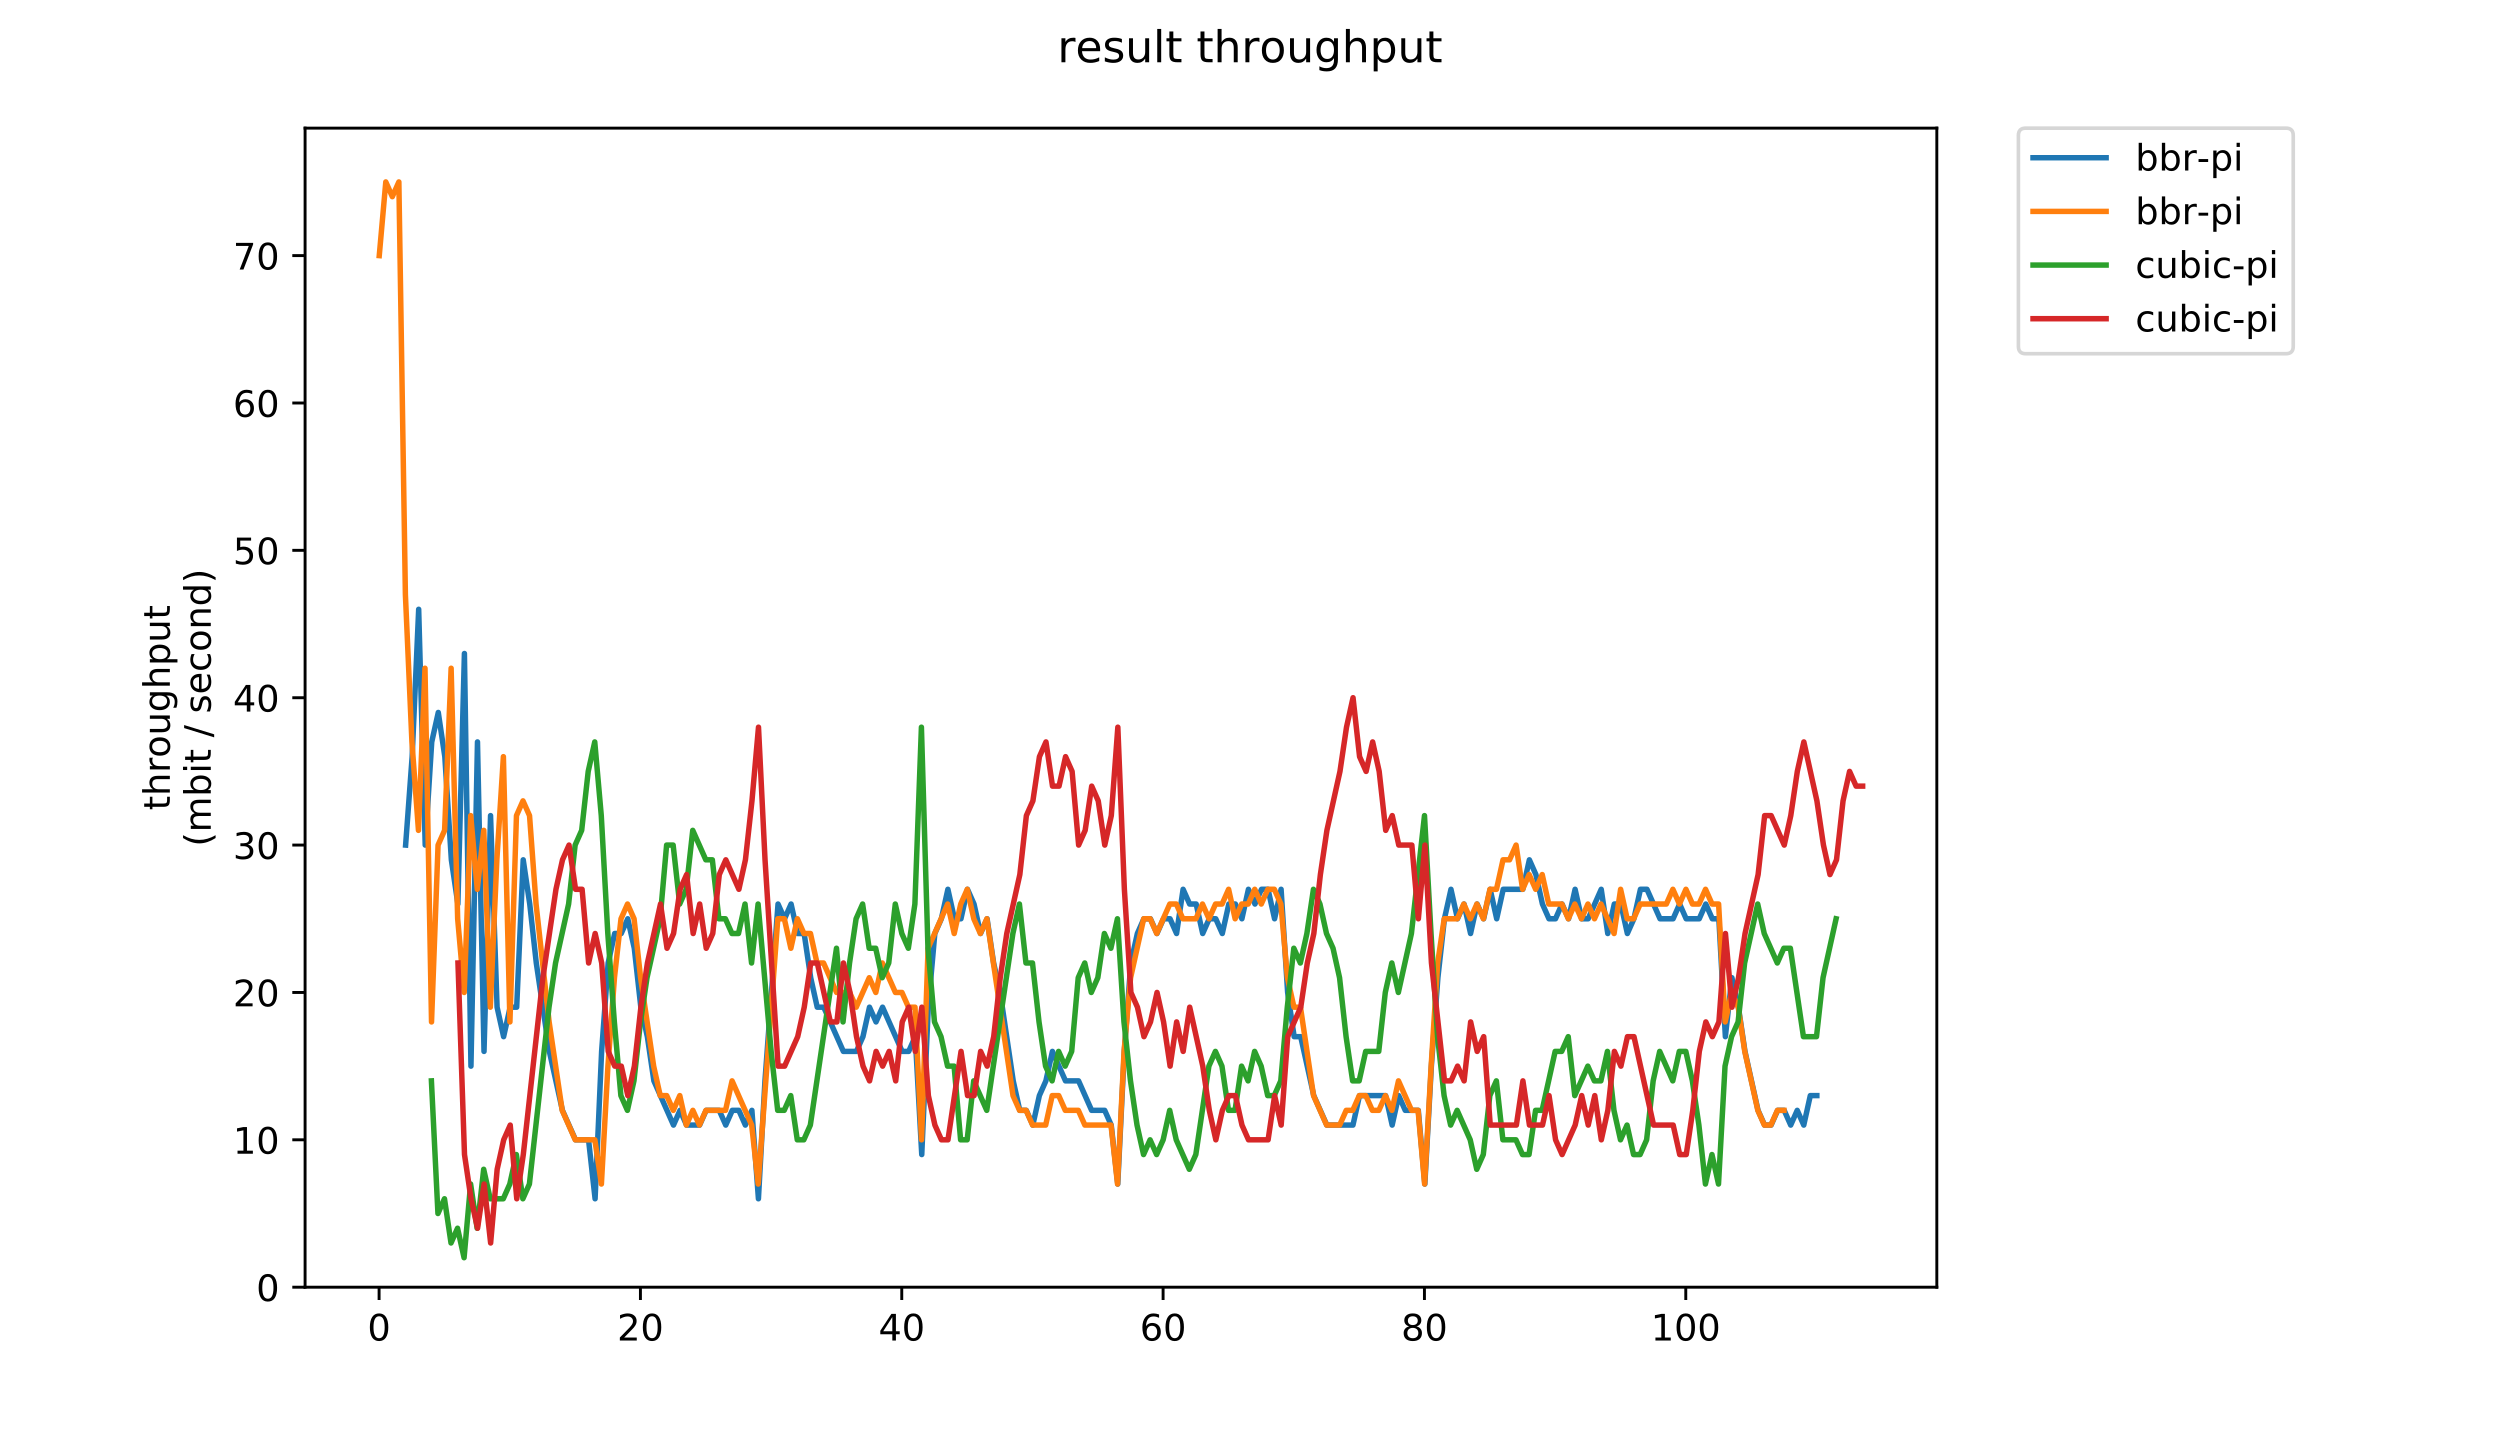 <?xml version="1.0" encoding="utf-8" standalone="no"?>
<!DOCTYPE svg PUBLIC "-//W3C//DTD SVG 1.1//EN"
  "http://www.w3.org/Graphics/SVG/1.1/DTD/svg11.dtd">
<!-- Created with matplotlib (https://matplotlib.org/) -->
<svg height="396pt" version="1.1" viewBox="0 0 684 396" width="684pt" xmlns="http://www.w3.org/2000/svg" xmlns:xlink="http://www.w3.org/1999/xlink">
 <defs>
  <style type="text/css">
*{stroke-linecap:butt;stroke-linejoin:round;}
  </style>
 </defs>
 <g id="figure_1">
  <g id="patch_1">
   <path d="M 0 396 
L 684 396 
L 684 0 
L 0 0 
z
" style="fill:#ffffff;"/>
  </g>
  <g id="axes_1">
   <g id="patch_2">
    <path d="M 83.472 352.174 
L 529.913 352.174 
L 529.913 35.062 
L 83.472 35.062 
z
" style="fill:#ffffff;"/>
   </g>
   <g id="matplotlib.axis_1">
    <g id="xtick_1">
     <g id="line2d_1">
      <defs>
       <path d="M 0 0 
L 0 3.5 
" id="ma59d4a6c15" style="stroke:#000000;stroke-width:0.8;"/>
      </defs>
      <g>
       <use style="stroke:#000000;stroke-width:0.8;" x="103.719" xlink:href="#ma59d4a6c15" y="352.174"/>
      </g>
     </g>
     <g id="text_1">
      <!-- 0 -->
      <defs>
       <path d="M 31.781 66.406 
Q 24.172 66.406 20.328 58.906 
Q 16.5 51.422 16.5 36.375 
Q 16.5 21.391 20.328 13.891 
Q 24.172 6.391 31.781 6.391 
Q 39.453 6.391 43.281 13.891 
Q 47.125 21.391 47.125 36.375 
Q 47.125 51.422 43.281 58.906 
Q 39.453 66.406 31.781 66.406 
z
M 31.781 74.219 
Q 44.047 74.219 50.516 64.516 
Q 56.984 54.828 56.984 36.375 
Q 56.984 17.969 50.516 8.266 
Q 44.047 -1.422 31.781 -1.422 
Q 19.531 -1.422 13.062 8.266 
Q 6.594 17.969 6.594 36.375 
Q 6.594 54.828 13.062 64.516 
Q 19.531 74.219 31.781 74.219 
z
" id="DejaVuSans-48"/>
      </defs>
      <g transform="translate(100.537 366.773)scale(0.1 -0.1)">
       <use xlink:href="#DejaVuSans-48"/>
      </g>
     </g>
    </g>
    <g id="xtick_2">
     <g id="line2d_2">
      <g>
       <use style="stroke:#000000;stroke-width:0.8;" x="175.22" xlink:href="#ma59d4a6c15" y="352.174"/>
      </g>
     </g>
     <g id="text_2">
      <!-- 20 -->
      <defs>
       <path d="M 19.188 8.297 
L 53.609 8.297 
L 53.609 0 
L 7.328 0 
L 7.328 8.297 
Q 12.938 14.109 22.625 23.891 
Q 32.328 33.688 34.812 36.531 
Q 39.547 41.844 41.422 45.531 
Q 43.312 49.219 43.312 52.781 
Q 43.312 58.594 39.234 62.25 
Q 35.156 65.922 28.609 65.922 
Q 23.969 65.922 18.812 64.312 
Q 13.672 62.703 7.812 59.422 
L 7.812 69.391 
Q 13.766 71.781 18.938 73 
Q 24.125 74.219 28.422 74.219 
Q 39.75 74.219 46.484 68.547 
Q 53.219 62.891 53.219 53.422 
Q 53.219 48.922 51.531 44.891 
Q 49.859 40.875 45.406 35.406 
Q 44.188 33.984 37.641 27.219 
Q 31.109 20.453 19.188 8.297 
z
" id="DejaVuSans-50"/>
      </defs>
      <g transform="translate(168.858 366.773)scale(0.1 -0.1)">
       <use xlink:href="#DejaVuSans-50"/>
       <use x="63.623" xlink:href="#DejaVuSans-48"/>
      </g>
     </g>
    </g>
    <g id="xtick_3">
     <g id="line2d_3">
      <g>
       <use style="stroke:#000000;stroke-width:0.8;" x="246.722" xlink:href="#ma59d4a6c15" y="352.174"/>
      </g>
     </g>
     <g id="text_3">
      <!-- 40 -->
      <defs>
       <path d="M 37.797 64.312 
L 12.891 25.391 
L 37.797 25.391 
z
M 35.203 72.906 
L 47.609 72.906 
L 47.609 25.391 
L 58.016 25.391 
L 58.016 17.188 
L 47.609 17.188 
L 47.609 0 
L 37.797 0 
L 37.797 17.188 
L 4.891 17.188 
L 4.891 26.703 
z
" id="DejaVuSans-52"/>
      </defs>
      <g transform="translate(240.36 366.773)scale(0.1 -0.1)">
       <use xlink:href="#DejaVuSans-52"/>
       <use x="63.623" xlink:href="#DejaVuSans-48"/>
      </g>
     </g>
    </g>
    <g id="xtick_4">
     <g id="line2d_4">
      <g>
       <use style="stroke:#000000;stroke-width:0.8;" x="318.224" xlink:href="#ma59d4a6c15" y="352.174"/>
      </g>
     </g>
     <g id="text_4">
      <!-- 60 -->
      <defs>
       <path d="M 33.016 40.375 
Q 26.375 40.375 22.484 35.828 
Q 18.609 31.297 18.609 23.391 
Q 18.609 15.531 22.484 10.953 
Q 26.375 6.391 33.016 6.391 
Q 39.656 6.391 43.531 10.953 
Q 47.406 15.531 47.406 23.391 
Q 47.406 31.297 43.531 35.828 
Q 39.656 40.375 33.016 40.375 
z
M 52.594 71.297 
L 52.594 62.312 
Q 48.875 64.062 45.094 64.984 
Q 41.312 65.922 37.594 65.922 
Q 27.828 65.922 22.672 59.328 
Q 17.531 52.734 16.797 39.406 
Q 19.672 43.656 24.016 45.922 
Q 28.375 48.188 33.594 48.188 
Q 44.578 48.188 50.953 41.516 
Q 57.328 34.859 57.328 23.391 
Q 57.328 12.156 50.688 5.359 
Q 44.047 -1.422 33.016 -1.422 
Q 20.359 -1.422 13.672 8.266 
Q 6.984 17.969 6.984 36.375 
Q 6.984 53.656 15.188 63.938 
Q 23.391 74.219 37.203 74.219 
Q 40.922 74.219 44.703 73.484 
Q 48.484 72.75 52.594 71.297 
z
" id="DejaVuSans-54"/>
      </defs>
      <g transform="translate(311.862 366.773)scale(0.1 -0.1)">
       <use xlink:href="#DejaVuSans-54"/>
       <use x="63.623" xlink:href="#DejaVuSans-48"/>
      </g>
     </g>
    </g>
    <g id="xtick_5">
     <g id="line2d_5">
      <g>
       <use style="stroke:#000000;stroke-width:0.8;" x="389.726" xlink:href="#ma59d4a6c15" y="352.174"/>
      </g>
     </g>
     <g id="text_5">
      <!-- 80 -->
      <defs>
       <path d="M 31.781 34.625 
Q 24.75 34.625 20.719 30.859 
Q 16.703 27.094 16.703 20.516 
Q 16.703 13.922 20.719 10.156 
Q 24.75 6.391 31.781 6.391 
Q 38.812 6.391 42.859 10.172 
Q 46.922 13.969 46.922 20.516 
Q 46.922 27.094 42.891 30.859 
Q 38.875 34.625 31.781 34.625 
z
M 21.922 38.812 
Q 15.578 40.375 12.031 44.719 
Q 8.5 49.078 8.5 55.328 
Q 8.5 64.062 14.719 69.141 
Q 20.953 74.219 31.781 74.219 
Q 42.672 74.219 48.875 69.141 
Q 55.078 64.062 55.078 55.328 
Q 55.078 49.078 51.531 44.719 
Q 48 40.375 41.703 38.812 
Q 48.828 37.156 52.797 32.312 
Q 56.781 27.484 56.781 20.516 
Q 56.781 9.906 50.312 4.234 
Q 43.844 -1.422 31.781 -1.422 
Q 19.734 -1.422 13.25 4.234 
Q 6.781 9.906 6.781 20.516 
Q 6.781 27.484 10.781 32.312 
Q 14.797 37.156 21.922 38.812 
z
M 18.312 54.391 
Q 18.312 48.734 21.844 45.562 
Q 25.391 42.391 31.781 42.391 
Q 38.141 42.391 41.719 45.562 
Q 45.312 48.734 45.312 54.391 
Q 45.312 60.062 41.719 63.234 
Q 38.141 66.406 31.781 66.406 
Q 25.391 66.406 21.844 63.234 
Q 18.312 60.062 18.312 54.391 
z
" id="DejaVuSans-56"/>
      </defs>
      <g transform="translate(383.363 366.773)scale(0.1 -0.1)">
       <use xlink:href="#DejaVuSans-56"/>
       <use x="63.623" xlink:href="#DejaVuSans-48"/>
      </g>
     </g>
    </g>
    <g id="xtick_6">
     <g id="line2d_6">
      <g>
       <use style="stroke:#000000;stroke-width:0.8;" x="461.228" xlink:href="#ma59d4a6c15" y="352.174"/>
      </g>
     </g>
     <g id="text_6">
      <!-- 100 -->
      <defs>
       <path d="M 12.406 8.297 
L 28.516 8.297 
L 28.516 63.922 
L 10.984 60.406 
L 10.984 69.391 
L 28.422 72.906 
L 38.281 72.906 
L 38.281 8.297 
L 54.391 8.297 
L 54.391 0 
L 12.406 0 
z
" id="DejaVuSans-49"/>
      </defs>
      <g transform="translate(451.684 366.773)scale(0.1 -0.1)">
       <use xlink:href="#DejaVuSans-49"/>
       <use x="63.623" xlink:href="#DejaVuSans-48"/>
       <use x="127.246" xlink:href="#DejaVuSans-48"/>
      </g>
     </g>
    </g>
   </g>
   <g id="matplotlib.axis_2">
    <g id="ytick_1">
     <g id="line2d_7">
      <defs>
       <path d="M 0 0 
L -3.5 0 
" id="mc262c7744f" style="stroke:#000000;stroke-width:0.8;"/>
      </defs>
      <g>
       <use style="stroke:#000000;stroke-width:0.8;" x="83.472" xlink:href="#mc262c7744f" y="352.174"/>
      </g>
     </g>
     <g id="text_7">
      <!-- 0 -->
      <g transform="translate(70.11 355.973)scale(0.1 -0.1)">
       <use xlink:href="#DejaVuSans-48"/>
      </g>
     </g>
    </g>
    <g id="ytick_2">
     <g id="line2d_8">
      <g>
       <use style="stroke:#000000;stroke-width:0.8;" x="83.472" xlink:href="#mc262c7744f" y="311.855"/>
      </g>
     </g>
     <g id="text_8">
      <!-- 10 -->
      <g transform="translate(63.747 315.654)scale(0.1 -0.1)">
       <use xlink:href="#DejaVuSans-49"/>
       <use x="63.623" xlink:href="#DejaVuSans-48"/>
      </g>
     </g>
    </g>
    <g id="ytick_3">
     <g id="line2d_9">
      <g>
       <use style="stroke:#000000;stroke-width:0.8;" x="83.472" xlink:href="#mc262c7744f" y="271.535"/>
      </g>
     </g>
     <g id="text_9">
      <!-- 20 -->
      <g transform="translate(63.747 275.335)scale(0.1 -0.1)">
       <use xlink:href="#DejaVuSans-50"/>
       <use x="63.623" xlink:href="#DejaVuSans-48"/>
      </g>
     </g>
    </g>
    <g id="ytick_4">
     <g id="line2d_10">
      <g>
       <use style="stroke:#000000;stroke-width:0.8;" x="83.472" xlink:href="#mc262c7744f" y="231.216"/>
      </g>
     </g>
     <g id="text_10">
      <!-- 30 -->
      <defs>
       <path d="M 40.578 39.312 
Q 47.656 37.797 51.625 33 
Q 55.609 28.219 55.609 21.188 
Q 55.609 10.406 48.188 4.484 
Q 40.766 -1.422 27.094 -1.422 
Q 22.516 -1.422 17.656 -0.516 
Q 12.797 0.391 7.625 2.203 
L 7.625 11.719 
Q 11.719 9.328 16.594 8.109 
Q 21.484 6.891 26.812 6.891 
Q 36.078 6.891 40.938 10.547 
Q 45.797 14.203 45.797 21.188 
Q 45.797 27.641 41.281 31.266 
Q 36.766 34.906 28.719 34.906 
L 20.219 34.906 
L 20.219 43.016 
L 29.109 43.016 
Q 36.375 43.016 40.234 45.922 
Q 44.094 48.828 44.094 54.297 
Q 44.094 59.906 40.109 62.906 
Q 36.141 65.922 28.719 65.922 
Q 24.656 65.922 20.016 65.031 
Q 15.375 64.156 9.812 62.312 
L 9.812 71.094 
Q 15.438 72.656 20.344 73.438 
Q 25.25 74.219 29.594 74.219 
Q 40.828 74.219 47.359 69.109 
Q 53.906 64.016 53.906 55.328 
Q 53.906 49.266 50.438 45.094 
Q 46.969 40.922 40.578 39.312 
z
" id="DejaVuSans-51"/>
      </defs>
      <g transform="translate(63.747 235.015)scale(0.1 -0.1)">
       <use xlink:href="#DejaVuSans-51"/>
       <use x="63.623" xlink:href="#DejaVuSans-48"/>
      </g>
     </g>
    </g>
    <g id="ytick_5">
     <g id="line2d_11">
      <g>
       <use style="stroke:#000000;stroke-width:0.8;" x="83.472" xlink:href="#mc262c7744f" y="190.897"/>
      </g>
     </g>
     <g id="text_11">
      <!-- 40 -->
      <g transform="translate(63.747 194.696)scale(0.1 -0.1)">
       <use xlink:href="#DejaVuSans-52"/>
       <use x="63.623" xlink:href="#DejaVuSans-48"/>
      </g>
     </g>
    </g>
    <g id="ytick_6">
     <g id="line2d_12">
      <g>
       <use style="stroke:#000000;stroke-width:0.8;" x="83.472" xlink:href="#mc262c7744f" y="150.577"/>
      </g>
     </g>
     <g id="text_12">
      <!-- 50 -->
      <defs>
       <path d="M 10.797 72.906 
L 49.516 72.906 
L 49.516 64.594 
L 19.828 64.594 
L 19.828 46.734 
Q 21.969 47.469 24.109 47.828 
Q 26.266 48.188 28.422 48.188 
Q 40.625 48.188 47.75 41.5 
Q 54.891 34.812 54.891 23.391 
Q 54.891 11.625 47.562 5.094 
Q 40.234 -1.422 26.906 -1.422 
Q 22.312 -1.422 17.547 -0.641 
Q 12.797 0.141 7.719 1.703 
L 7.719 11.625 
Q 12.109 9.234 16.797 8.062 
Q 21.484 6.891 26.703 6.891 
Q 35.156 6.891 40.078 11.328 
Q 45.016 15.766 45.016 23.391 
Q 45.016 31 40.078 35.438 
Q 35.156 39.891 26.703 39.891 
Q 22.75 39.891 18.812 39.016 
Q 14.891 38.141 10.797 36.281 
z
" id="DejaVuSans-53"/>
      </defs>
      <g transform="translate(63.747 154.377)scale(0.1 -0.1)">
       <use xlink:href="#DejaVuSans-53"/>
       <use x="63.623" xlink:href="#DejaVuSans-48"/>
      </g>
     </g>
    </g>
    <g id="ytick_7">
     <g id="line2d_13">
      <g>
       <use style="stroke:#000000;stroke-width:0.8;" x="83.472" xlink:href="#mc262c7744f" y="110.258"/>
      </g>
     </g>
     <g id="text_13">
      <!-- 60 -->
      <g transform="translate(63.747 114.057)scale(0.1 -0.1)">
       <use xlink:href="#DejaVuSans-54"/>
       <use x="63.623" xlink:href="#DejaVuSans-48"/>
      </g>
     </g>
    </g>
    <g id="ytick_8">
     <g id="line2d_14">
      <g>
       <use style="stroke:#000000;stroke-width:0.8;" x="83.472" xlink:href="#mc262c7744f" y="69.939"/>
      </g>
     </g>
     <g id="text_14">
      <!-- 70 -->
      <defs>
       <path d="M 8.203 72.906 
L 55.078 72.906 
L 55.078 68.703 
L 28.609 0 
L 18.312 0 
L 43.219 64.594 
L 8.203 64.594 
z
" id="DejaVuSans-55"/>
      </defs>
      <g transform="translate(63.747 73.738)scale(0.1 -0.1)">
       <use xlink:href="#DejaVuSans-55"/>
       <use x="63.623" xlink:href="#DejaVuSans-48"/>
      </g>
     </g>
    </g>
    <g id="text_15">
     <!-- throughput -->
     <defs>
      <path d="M 18.312 70.219 
L 18.312 54.688 
L 36.812 54.688 
L 36.812 47.703 
L 18.312 47.703 
L 18.312 18.016 
Q 18.312 11.328 20.141 9.422 
Q 21.969 7.516 27.594 7.516 
L 36.812 7.516 
L 36.812 0 
L 27.594 0 
Q 17.188 0 13.234 3.875 
Q 9.281 7.766 9.281 18.016 
L 9.281 47.703 
L 2.688 47.703 
L 2.688 54.688 
L 9.281 54.688 
L 9.281 70.219 
z
" id="DejaVuSans-116"/>
      <path d="M 54.891 33.016 
L 54.891 0 
L 45.906 0 
L 45.906 32.719 
Q 45.906 40.484 42.875 44.328 
Q 39.844 48.188 33.797 48.188 
Q 26.516 48.188 22.312 43.547 
Q 18.109 38.922 18.109 30.906 
L 18.109 0 
L 9.078 0 
L 9.078 75.984 
L 18.109 75.984 
L 18.109 46.188 
Q 21.344 51.125 25.703 53.562 
Q 30.078 56 35.797 56 
Q 45.219 56 50.047 50.172 
Q 54.891 44.344 54.891 33.016 
z
" id="DejaVuSans-104"/>
      <path d="M 41.109 46.297 
Q 39.594 47.172 37.812 47.578 
Q 36.031 48 33.891 48 
Q 26.266 48 22.188 43.047 
Q 18.109 38.094 18.109 28.812 
L 18.109 0 
L 9.078 0 
L 9.078 54.688 
L 18.109 54.688 
L 18.109 46.188 
Q 20.953 51.172 25.484 53.578 
Q 30.031 56 36.531 56 
Q 37.453 56 38.578 55.875 
Q 39.703 55.766 41.062 55.516 
z
" id="DejaVuSans-114"/>
      <path d="M 30.609 48.391 
Q 23.391 48.391 19.188 42.75 
Q 14.984 37.109 14.984 27.297 
Q 14.984 17.484 19.156 11.844 
Q 23.344 6.203 30.609 6.203 
Q 37.797 6.203 41.984 11.859 
Q 46.188 17.531 46.188 27.297 
Q 46.188 37.016 41.984 42.703 
Q 37.797 48.391 30.609 48.391 
z
M 30.609 56 
Q 42.328 56 49.016 48.375 
Q 55.719 40.766 55.719 27.297 
Q 55.719 13.875 49.016 6.219 
Q 42.328 -1.422 30.609 -1.422 
Q 18.844 -1.422 12.172 6.219 
Q 5.516 13.875 5.516 27.297 
Q 5.516 40.766 12.172 48.375 
Q 18.844 56 30.609 56 
z
" id="DejaVuSans-111"/>
      <path d="M 8.5 21.578 
L 8.5 54.688 
L 17.484 54.688 
L 17.484 21.922 
Q 17.484 14.156 20.5 10.266 
Q 23.531 6.391 29.594 6.391 
Q 36.859 6.391 41.078 11.031 
Q 45.312 15.672 45.312 23.688 
L 45.312 54.688 
L 54.297 54.688 
L 54.297 0 
L 45.312 0 
L 45.312 8.406 
Q 42.047 3.422 37.719 1 
Q 33.406 -1.422 27.688 -1.422 
Q 18.266 -1.422 13.375 4.438 
Q 8.5 10.297 8.5 21.578 
z
M 31.109 56 
z
" id="DejaVuSans-117"/>
      <path d="M 45.406 27.984 
Q 45.406 37.75 41.375 43.109 
Q 37.359 48.484 30.078 48.484 
Q 22.859 48.484 18.828 43.109 
Q 14.797 37.75 14.797 27.984 
Q 14.797 18.266 18.828 12.891 
Q 22.859 7.516 30.078 7.516 
Q 37.359 7.516 41.375 12.891 
Q 45.406 18.266 45.406 27.984 
z
M 54.391 6.781 
Q 54.391 -7.172 48.188 -13.984 
Q 42 -20.797 29.203 -20.797 
Q 24.469 -20.797 20.266 -20.094 
Q 16.062 -19.391 12.109 -17.922 
L 12.109 -9.188 
Q 16.062 -11.328 19.922 -12.344 
Q 23.781 -13.375 27.781 -13.375 
Q 36.625 -13.375 41.016 -8.766 
Q 45.406 -4.156 45.406 5.172 
L 45.406 9.625 
Q 42.625 4.781 38.281 2.391 
Q 33.938 0 27.875 0 
Q 17.828 0 11.672 7.656 
Q 5.516 15.328 5.516 27.984 
Q 5.516 40.672 11.672 48.328 
Q 17.828 56 27.875 56 
Q 33.938 56 38.281 53.609 
Q 42.625 51.219 45.406 46.391 
L 45.406 54.688 
L 54.391 54.688 
z
" id="DejaVuSans-103"/>
      <path d="M 18.109 8.203 
L 18.109 -20.797 
L 9.078 -20.797 
L 9.078 54.688 
L 18.109 54.688 
L 18.109 46.391 
Q 20.953 51.266 25.266 53.625 
Q 29.594 56 35.594 56 
Q 45.562 56 51.781 48.094 
Q 58.016 40.188 58.016 27.297 
Q 58.016 14.406 51.781 6.484 
Q 45.562 -1.422 35.594 -1.422 
Q 29.594 -1.422 25.266 0.953 
Q 20.953 3.328 18.109 8.203 
z
M 48.688 27.297 
Q 48.688 37.203 44.609 42.844 
Q 40.531 48.484 33.406 48.484 
Q 26.266 48.484 22.188 42.844 
Q 18.109 37.203 18.109 27.297 
Q 18.109 17.391 22.188 11.75 
Q 26.266 6.109 33.406 6.109 
Q 40.531 6.109 44.609 11.75 
Q 48.688 17.391 48.688 27.297 
z
" id="DejaVuSans-112"/>
     </defs>
     <g transform="translate(46.47 221.675)rotate(-90)scale(0.1 -0.1)">
      <use xlink:href="#DejaVuSans-116"/>
      <use x="39.209" xlink:href="#DejaVuSans-104"/>
      <use x="102.588" xlink:href="#DejaVuSans-114"/>
      <use x="143.67" xlink:href="#DejaVuSans-111"/>
      <use x="204.852" xlink:href="#DejaVuSans-117"/>
      <use x="268.23" xlink:href="#DejaVuSans-103"/>
      <use x="331.707" xlink:href="#DejaVuSans-104"/>
      <use x="395.086" xlink:href="#DejaVuSans-112"/>
      <use x="458.562" xlink:href="#DejaVuSans-117"/>
      <use x="521.941" xlink:href="#DejaVuSans-116"/>
     </g>
     <!-- (mbit / second) -->
     <defs>
      <path d="M 31 75.875 
Q 24.469 64.656 21.281 53.656 
Q 18.109 42.672 18.109 31.391 
Q 18.109 20.125 21.312 9.062 
Q 24.516 -2 31 -13.188 
L 23.188 -13.188 
Q 15.875 -1.703 12.234 9.375 
Q 8.594 20.453 8.594 31.391 
Q 8.594 42.281 12.203 53.312 
Q 15.828 64.359 23.188 75.875 
z
" id="DejaVuSans-40"/>
      <path d="M 52 44.188 
Q 55.375 50.25 60.062 53.125 
Q 64.75 56 71.094 56 
Q 79.641 56 84.281 50.016 
Q 88.922 44.047 88.922 33.016 
L 88.922 0 
L 79.891 0 
L 79.891 32.719 
Q 79.891 40.578 77.094 44.375 
Q 74.312 48.188 68.609 48.188 
Q 61.625 48.188 57.562 43.547 
Q 53.516 38.922 53.516 30.906 
L 53.516 0 
L 44.484 0 
L 44.484 32.719 
Q 44.484 40.625 41.703 44.406 
Q 38.922 48.188 33.109 48.188 
Q 26.219 48.188 22.156 43.531 
Q 18.109 38.875 18.109 30.906 
L 18.109 0 
L 9.078 0 
L 9.078 54.688 
L 18.109 54.688 
L 18.109 46.188 
Q 21.188 51.219 25.484 53.609 
Q 29.781 56 35.688 56 
Q 41.656 56 45.828 52.969 
Q 50 49.953 52 44.188 
z
" id="DejaVuSans-109"/>
      <path d="M 48.688 27.297 
Q 48.688 37.203 44.609 42.844 
Q 40.531 48.484 33.406 48.484 
Q 26.266 48.484 22.188 42.844 
Q 18.109 37.203 18.109 27.297 
Q 18.109 17.391 22.188 11.75 
Q 26.266 6.109 33.406 6.109 
Q 40.531 6.109 44.609 11.75 
Q 48.688 17.391 48.688 27.297 
z
M 18.109 46.391 
Q 20.953 51.266 25.266 53.625 
Q 29.594 56 35.594 56 
Q 45.562 56 51.781 48.094 
Q 58.016 40.188 58.016 27.297 
Q 58.016 14.406 51.781 6.484 
Q 45.562 -1.422 35.594 -1.422 
Q 29.594 -1.422 25.266 0.953 
Q 20.953 3.328 18.109 8.203 
L 18.109 0 
L 9.078 0 
L 9.078 75.984 
L 18.109 75.984 
z
" id="DejaVuSans-98"/>
      <path d="M 9.422 54.688 
L 18.406 54.688 
L 18.406 0 
L 9.422 0 
z
M 9.422 75.984 
L 18.406 75.984 
L 18.406 64.594 
L 9.422 64.594 
z
" id="DejaVuSans-105"/>
      <path id="DejaVuSans-32"/>
      <path d="M 25.391 72.906 
L 33.688 72.906 
L 8.297 -9.281 
L 0 -9.281 
z
" id="DejaVuSans-47"/>
      <path d="M 44.281 53.078 
L 44.281 44.578 
Q 40.484 46.531 36.375 47.5 
Q 32.281 48.484 27.875 48.484 
Q 21.188 48.484 17.844 46.438 
Q 14.5 44.391 14.5 40.281 
Q 14.5 37.156 16.891 35.375 
Q 19.281 33.594 26.516 31.984 
L 29.594 31.297 
Q 39.156 29.25 43.188 25.516 
Q 47.219 21.781 47.219 15.094 
Q 47.219 7.469 41.188 3.016 
Q 35.156 -1.422 24.609 -1.422 
Q 20.219 -1.422 15.453 -0.562 
Q 10.688 0.297 5.422 2 
L 5.422 11.281 
Q 10.406 8.688 15.234 7.391 
Q 20.062 6.109 24.812 6.109 
Q 31.156 6.109 34.562 8.281 
Q 37.984 10.453 37.984 14.406 
Q 37.984 18.062 35.516 20.016 
Q 33.062 21.969 24.703 23.781 
L 21.578 24.516 
Q 13.234 26.266 9.516 29.906 
Q 5.812 33.547 5.812 39.891 
Q 5.812 47.609 11.281 51.797 
Q 16.75 56 26.812 56 
Q 31.781 56 36.172 55.266 
Q 40.578 54.547 44.281 53.078 
z
" id="DejaVuSans-115"/>
      <path d="M 56.203 29.594 
L 56.203 25.203 
L 14.891 25.203 
Q 15.484 15.922 20.484 11.062 
Q 25.484 6.203 34.422 6.203 
Q 39.594 6.203 44.453 7.469 
Q 49.312 8.734 54.109 11.281 
L 54.109 2.781 
Q 49.266 0.734 44.188 -0.344 
Q 39.109 -1.422 33.891 -1.422 
Q 20.797 -1.422 13.156 6.188 
Q 5.516 13.812 5.516 26.812 
Q 5.516 40.234 12.766 48.109 
Q 20.016 56 32.328 56 
Q 43.359 56 49.781 48.891 
Q 56.203 41.797 56.203 29.594 
z
M 47.219 32.234 
Q 47.125 39.594 43.094 43.984 
Q 39.062 48.391 32.422 48.391 
Q 24.906 48.391 20.391 44.141 
Q 15.875 39.891 15.188 32.172 
z
" id="DejaVuSans-101"/>
      <path d="M 48.781 52.594 
L 48.781 44.188 
Q 44.969 46.297 41.141 47.344 
Q 37.312 48.391 33.406 48.391 
Q 24.656 48.391 19.812 42.844 
Q 14.984 37.312 14.984 27.297 
Q 14.984 17.281 19.812 11.734 
Q 24.656 6.203 33.406 6.203 
Q 37.312 6.203 41.141 7.25 
Q 44.969 8.297 48.781 10.406 
L 48.781 2.094 
Q 45.016 0.344 40.984 -0.531 
Q 36.969 -1.422 32.422 -1.422 
Q 20.062 -1.422 12.781 6.344 
Q 5.516 14.109 5.516 27.297 
Q 5.516 40.672 12.859 48.328 
Q 20.219 56 33.016 56 
Q 37.156 56 41.109 55.141 
Q 45.062 54.297 48.781 52.594 
z
" id="DejaVuSans-99"/>
      <path d="M 54.891 33.016 
L 54.891 0 
L 45.906 0 
L 45.906 32.719 
Q 45.906 40.484 42.875 44.328 
Q 39.844 48.188 33.797 48.188 
Q 26.516 48.188 22.312 43.547 
Q 18.109 38.922 18.109 30.906 
L 18.109 0 
L 9.078 0 
L 9.078 54.688 
L 18.109 54.688 
L 18.109 46.188 
Q 21.344 51.125 25.703 53.562 
Q 30.078 56 35.797 56 
Q 45.219 56 50.047 50.172 
Q 54.891 44.344 54.891 33.016 
z
" id="DejaVuSans-110"/>
      <path d="M 45.406 46.391 
L 45.406 75.984 
L 54.391 75.984 
L 54.391 0 
L 45.406 0 
L 45.406 8.203 
Q 42.578 3.328 38.25 0.953 
Q 33.938 -1.422 27.875 -1.422 
Q 17.969 -1.422 11.734 6.484 
Q 5.516 14.406 5.516 27.297 
Q 5.516 40.188 11.734 48.094 
Q 17.969 56 27.875 56 
Q 33.938 56 38.25 53.625 
Q 42.578 51.266 45.406 46.391 
z
M 14.797 27.297 
Q 14.797 17.391 18.875 11.75 
Q 22.953 6.109 30.078 6.109 
Q 37.203 6.109 41.297 11.75 
Q 45.406 17.391 45.406 27.297 
Q 45.406 37.203 41.297 42.844 
Q 37.203 48.484 30.078 48.484 
Q 22.953 48.484 18.875 42.844 
Q 14.797 37.203 14.797 27.297 
z
" id="DejaVuSans-100"/>
      <path d="M 8.016 75.875 
L 15.828 75.875 
Q 23.141 64.359 26.781 53.312 
Q 30.422 42.281 30.422 31.391 
Q 30.422 20.453 26.781 9.375 
Q 23.141 -1.703 15.828 -13.188 
L 8.016 -13.188 
Q 14.5 -2 17.703 9.062 
Q 20.906 20.125 20.906 31.391 
Q 20.906 42.672 17.703 53.656 
Q 14.5 64.656 8.016 75.875 
z
" id="DejaVuSans-41"/>
     </defs>
     <g transform="translate(57.668 231.609)rotate(-90)scale(0.1 -0.1)">
      <use xlink:href="#DejaVuSans-40"/>
      <use x="39.014" xlink:href="#DejaVuSans-109"/>
      <use x="136.426" xlink:href="#DejaVuSans-98"/>
      <use x="199.902" xlink:href="#DejaVuSans-105"/>
      <use x="227.686" xlink:href="#DejaVuSans-116"/>
      <use x="266.895" xlink:href="#DejaVuSans-32"/>
      <use x="298.682" xlink:href="#DejaVuSans-47"/>
      <use x="332.373" xlink:href="#DejaVuSans-32"/>
      <use x="364.16" xlink:href="#DejaVuSans-115"/>
      <use x="416.26" xlink:href="#DejaVuSans-101"/>
      <use x="477.783" xlink:href="#DejaVuSans-99"/>
      <use x="532.764" xlink:href="#DejaVuSans-111"/>
      <use x="593.945" xlink:href="#DejaVuSans-110"/>
      <use x="657.324" xlink:href="#DejaVuSans-100"/>
      <use x="720.801" xlink:href="#DejaVuSans-41"/>
     </g>
    </g>
   </g>
   <g id="line2d_15">
    <path clip-path="url(#pc832ff7656)" d="M 110.976 231.216 
L 112.764 207.025 
L 114.551 166.705 
L 116.339 231.216 
L 118.126 202.993 
L 119.914 194.929 
L 121.701 207.025 
L 123.489 235.248 
L 125.276 247.344 
L 127.064 178.801 
L 128.852 291.695 
L 130.639 202.993 
L 132.427 287.663 
L 134.214 223.152 
L 136.002 275.567 
L 137.789 283.631 
L 139.577 275.567 
L 141.364 275.567 
L 143.152 235.248 
L 144.939 247.344 
L 146.727 263.472 
L 150.302 287.663 
L 153.877 303.791 
L 157.452 311.855 
L 161.027 311.855 
L 162.815 327.983 
L 164.602 287.663 
L 166.39 263.472 
L 168.178 255.408 
L 169.965 255.408 
L 171.753 251.376 
L 173.54 259.44 
L 175.328 275.567 
L 177.115 283.631 
L 178.903 295.727 
L 184.265 307.823 
L 186.053 303.791 
L 187.841 307.823 
L 191.416 307.823 
L 193.203 303.791 
L 196.778 303.791 
L 198.566 307.823 
L 200.353 303.791 
L 202.141 303.791 
L 203.928 307.823 
L 205.716 303.791 
L 207.504 327.983 
L 209.291 295.727 
L 212.866 247.344 
L 214.654 251.376 
L 216.441 247.344 
L 218.229 255.408 
L 220.016 255.408 
L 221.804 267.504 
L 223.591 275.567 
L 225.379 275.567 
L 230.742 287.663 
L 234.317 287.663 
L 236.104 283.631 
L 237.892 275.567 
L 239.679 279.599 
L 241.467 275.567 
L 246.83 287.663 
L 248.617 287.663 
L 250.405 283.631 
L 252.192 315.887 
L 253.98 275.567 
L 255.767 255.408 
L 257.555 251.376 
L 259.342 243.312 
L 261.13 251.376 
L 262.917 251.376 
L 264.705 243.312 
L 266.493 247.344 
L 268.28 255.408 
L 270.068 251.376 
L 271.855 263.472 
L 273.643 271.535 
L 277.218 295.727 
L 279.005 303.791 
L 280.793 303.791 
L 282.58 307.823 
L 284.368 299.759 
L 286.156 295.727 
L 287.943 287.663 
L 291.518 295.727 
L 295.093 295.727 
L 298.668 303.791 
L 302.243 303.791 
L 304.031 307.823 
L 305.819 323.951 
L 307.606 287.663 
L 309.394 263.472 
L 311.181 255.408 
L 312.969 251.376 
L 314.756 251.376 
L 316.544 255.408 
L 318.331 251.376 
L 320.119 251.376 
L 321.906 255.408 
L 323.694 243.312 
L 325.482 247.344 
L 327.269 247.344 
L 329.057 255.408 
L 330.844 251.376 
L 332.632 251.376 
L 334.419 255.408 
L 336.207 247.344 
L 337.994 247.344 
L 339.782 251.376 
L 341.569 243.312 
L 343.357 247.344 
L 345.145 243.312 
L 346.932 243.312 
L 348.72 251.376 
L 350.507 243.312 
L 352.295 271.535 
L 354.082 283.631 
L 355.87 283.631 
L 359.445 299.759 
L 363.02 307.823 
L 370.17 307.823 
L 371.958 299.759 
L 379.108 299.759 
L 380.895 307.823 
L 382.683 299.759 
L 384.471 303.791 
L 388.046 303.791 
L 389.833 323.951 
L 391.621 291.695 
L 393.408 267.504 
L 395.196 251.376 
L 396.983 243.312 
L 398.771 251.376 
L 400.558 247.344 
L 402.346 255.408 
L 404.134 247.344 
L 405.921 251.376 
L 407.709 243.312 
L 409.496 251.376 
L 411.284 243.312 
L 416.646 243.312 
L 418.434 235.248 
L 420.221 239.28 
L 422.009 247.344 
L 423.797 251.376 
L 425.584 251.376 
L 427.372 247.344 
L 429.159 251.376 
L 430.947 243.312 
L 432.734 251.376 
L 434.522 251.376 
L 438.097 243.312 
L 439.884 255.408 
L 441.672 247.344 
L 443.46 247.344 
L 445.247 255.408 
L 447.035 251.376 
L 448.822 243.312 
L 450.61 243.312 
L 454.185 251.376 
L 457.76 251.376 
L 459.547 247.344 
L 461.335 251.376 
L 464.91 251.376 
L 466.698 247.344 
L 468.485 251.376 
L 470.273 251.376 
L 472.06 283.631 
L 473.848 267.504 
L 475.635 275.567 
L 477.423 287.663 
L 480.998 303.791 
L 482.786 307.823 
L 484.573 307.823 
L 486.361 303.791 
L 488.148 303.791 
L 489.936 307.823 
L 491.723 303.791 
L 493.511 307.823 
L 495.298 299.759 
L 497.086 299.759 
L 497.086 299.759 
" style="fill:none;stroke:#1f77b4;stroke-linecap:square;stroke-width:1.5;"/>
   </g>
   <g id="line2d_16">
    <path clip-path="url(#pc832ff7656)" d="M 103.765 69.939 
L 105.553 49.779 
L 107.34 53.811 
L 109.128 49.779 
L 110.915 162.673 
L 112.703 202.993 
L 114.49 227.184 
L 116.278 182.833 
L 118.065 279.599 
L 119.853 231.216 
L 121.641 227.184 
L 123.428 182.833 
L 125.216 251.376 
L 127.003 271.535 
L 128.791 223.152 
L 130.578 243.312 
L 132.366 227.184 
L 134.153 275.567 
L 135.941 235.248 
L 137.728 207.025 
L 139.516 279.599 
L 141.304 223.152 
L 143.091 219.12 
L 144.879 223.152 
L 146.666 247.344 
L 150.241 279.599 
L 153.816 303.791 
L 157.391 311.855 
L 162.754 311.855 
L 164.542 323.951 
L 166.329 291.695 
L 168.117 267.504 
L 169.904 251.376 
L 171.692 247.344 
L 173.479 251.376 
L 175.267 267.504 
L 178.842 291.695 
L 180.63 299.759 
L 182.417 299.759 
L 184.205 303.791 
L 185.992 299.759 
L 187.78 307.823 
L 189.567 303.791 
L 191.355 307.823 
L 193.142 303.791 
L 198.505 303.791 
L 200.293 295.727 
L 205.655 307.823 
L 207.443 323.951 
L 212.805 251.376 
L 214.593 251.376 
L 216.38 259.44 
L 218.168 251.376 
L 219.956 255.408 
L 221.743 255.408 
L 223.531 263.472 
L 225.318 263.472 
L 228.893 271.535 
L 232.468 271.535 
L 234.256 275.567 
L 237.831 267.504 
L 239.619 271.535 
L 241.406 263.472 
L 244.981 271.535 
L 246.769 271.535 
L 248.556 275.567 
L 250.344 275.567 
L 252.131 311.855 
L 253.919 259.44 
L 259.282 247.344 
L 261.069 255.408 
L 262.857 247.344 
L 264.644 243.312 
L 266.432 251.376 
L 268.219 255.408 
L 270.007 251.376 
L 277.157 299.759 
L 278.945 303.791 
L 280.732 303.791 
L 282.52 307.823 
L 286.095 307.823 
L 287.882 299.759 
L 289.67 299.759 
L 291.457 303.791 
L 295.032 303.791 
L 296.82 307.823 
L 303.97 307.823 
L 305.758 323.951 
L 307.545 287.663 
L 309.333 267.504 
L 312.908 251.376 
L 314.695 251.376 
L 316.483 255.408 
L 320.058 247.344 
L 321.846 247.344 
L 323.633 251.376 
L 327.208 251.376 
L 328.996 247.344 
L 330.783 251.376 
L 332.571 247.344 
L 334.359 247.344 
L 336.146 243.312 
L 337.934 251.376 
L 339.721 247.344 
L 341.509 247.344 
L 343.296 243.312 
L 345.084 247.344 
L 346.871 243.312 
L 348.659 243.312 
L 350.446 247.344 
L 352.234 267.504 
L 354.022 275.567 
L 355.809 275.567 
L 359.384 299.759 
L 362.959 307.823 
L 366.534 307.823 
L 368.322 303.791 
L 370.109 303.791 
L 371.897 299.759 
L 373.685 299.759 
L 375.472 303.791 
L 377.26 303.791 
L 379.047 299.759 
L 380.835 303.791 
L 382.622 295.727 
L 386.197 303.791 
L 387.985 303.791 
L 389.772 323.951 
L 391.56 291.695 
L 393.348 263.472 
L 395.135 251.376 
L 398.71 251.376 
L 400.498 247.344 
L 402.285 251.376 
L 404.073 247.344 
L 405.86 251.376 
L 407.648 243.312 
L 409.435 243.312 
L 411.223 235.248 
L 413.011 235.248 
L 414.798 231.216 
L 416.586 243.312 
L 418.373 239.28 
L 420.161 243.312 
L 421.948 239.28 
L 423.736 247.344 
L 427.311 247.344 
L 429.098 251.376 
L 430.886 247.344 
L 432.674 251.376 
L 434.461 247.344 
L 436.249 251.376 
L 438.036 247.344 
L 441.611 255.408 
L 443.399 243.312 
L 445.186 251.376 
L 446.974 251.376 
L 448.761 247.344 
L 455.912 247.344 
L 457.699 243.312 
L 459.487 247.344 
L 461.274 243.312 
L 463.062 247.344 
L 464.849 247.344 
L 466.637 243.312 
L 468.424 247.344 
L 470.212 247.344 
L 472 279.599 
L 473.787 271.535 
L 475.575 275.567 
L 477.362 287.663 
L 480.937 303.791 
L 482.725 307.823 
L 484.512 307.823 
L 486.3 303.791 
L 488.087 303.791 
L 488.087 303.791 
" style="fill:none;stroke:#ff7f0e;stroke-linecap:square;stroke-width:1.5;"/>
   </g>
   <g id="line2d_17">
    <path clip-path="url(#pc832ff7656)" d="M 118.033 295.727 
L 119.821 332.014 
L 121.608 327.983 
L 123.396 340.078 
L 125.183 336.046 
L 126.971 344.11 
L 128.759 323.951 
L 130.546 336.046 
L 132.334 319.919 
L 134.121 327.983 
L 137.696 327.983 
L 139.484 323.951 
L 141.271 315.887 
L 143.059 327.983 
L 144.846 323.951 
L 150.209 275.567 
L 151.997 263.472 
L 155.572 247.344 
L 157.359 231.216 
L 159.147 227.184 
L 160.934 211.056 
L 162.722 202.993 
L 164.509 223.152 
L 166.297 255.408 
L 168.085 279.599 
L 169.872 299.759 
L 171.66 303.791 
L 173.447 295.727 
L 175.235 279.599 
L 177.022 267.504 
L 180.597 251.376 
L 182.385 231.216 
L 184.172 231.216 
L 185.96 247.344 
L 187.748 243.312 
L 189.535 227.184 
L 193.11 235.248 
L 194.898 235.248 
L 196.685 251.376 
L 198.473 251.376 
L 200.26 255.408 
L 202.048 255.408 
L 203.835 247.344 
L 205.623 263.472 
L 207.411 247.344 
L 210.986 287.663 
L 212.773 303.791 
L 214.561 303.791 
L 216.348 299.759 
L 218.136 311.855 
L 219.923 311.855 
L 221.711 307.823 
L 228.861 259.44 
L 230.649 279.599 
L 232.436 263.472 
L 234.224 251.376 
L 236.011 247.344 
L 237.799 259.44 
L 239.586 259.44 
L 241.374 267.504 
L 243.161 263.472 
L 244.949 247.344 
L 246.737 255.408 
L 248.524 259.44 
L 250.312 247.344 
L 252.099 198.961 
L 253.887 259.44 
L 255.674 279.599 
L 257.462 283.631 
L 259.249 291.695 
L 261.037 291.695 
L 262.824 311.855 
L 264.612 311.855 
L 266.4 295.727 
L 269.975 303.791 
L 277.125 255.408 
L 278.912 247.344 
L 280.7 263.472 
L 282.487 263.472 
L 284.275 279.599 
L 286.063 291.695 
L 287.85 295.727 
L 289.638 287.663 
L 291.425 291.695 
L 293.213 287.663 
L 295 267.504 
L 296.788 263.472 
L 298.575 271.535 
L 300.363 267.504 
L 302.151 255.408 
L 303.938 259.44 
L 305.726 251.376 
L 307.513 279.599 
L 309.301 295.727 
L 311.088 307.823 
L 312.876 315.887 
L 314.663 311.855 
L 316.451 315.887 
L 318.238 311.855 
L 320.026 303.791 
L 321.814 311.855 
L 325.389 319.919 
L 327.176 315.887 
L 330.751 291.695 
L 332.539 287.663 
L 334.326 291.695 
L 336.114 303.791 
L 337.901 303.791 
L 339.689 291.695 
L 341.477 295.727 
L 343.264 287.663 
L 345.052 291.695 
L 346.839 299.759 
L 348.627 299.759 
L 350.414 295.727 
L 352.202 275.567 
L 353.989 259.44 
L 355.777 263.472 
L 357.564 255.408 
L 359.352 243.312 
L 361.14 247.344 
L 362.927 255.408 
L 364.715 259.44 
L 366.502 267.504 
L 368.29 283.631 
L 370.077 295.727 
L 371.865 295.727 
L 373.652 287.663 
L 377.227 287.663 
L 379.015 271.535 
L 380.803 263.472 
L 382.59 271.535 
L 386.165 255.408 
L 389.74 223.152 
L 391.528 255.408 
L 393.315 283.631 
L 395.103 299.759 
L 396.89 307.823 
L 398.678 303.791 
L 402.253 311.855 
L 404.041 319.919 
L 405.828 315.887 
L 407.616 299.759 
L 409.403 295.727 
L 411.191 311.855 
L 414.766 311.855 
L 416.553 315.887 
L 418.341 315.887 
L 420.129 303.791 
L 421.916 303.791 
L 425.491 287.663 
L 427.279 287.663 
L 429.066 283.631 
L 430.854 299.759 
L 434.429 291.695 
L 436.216 295.727 
L 438.004 295.727 
L 439.792 287.663 
L 441.579 303.791 
L 443.367 311.855 
L 445.154 307.823 
L 446.942 315.887 
L 448.729 315.887 
L 450.517 311.855 
L 452.304 295.727 
L 454.092 287.663 
L 457.667 295.727 
L 459.455 287.663 
L 461.242 287.663 
L 463.03 295.727 
L 464.817 307.823 
L 466.605 323.951 
L 468.392 315.887 
L 470.18 323.951 
L 471.967 291.695 
L 473.755 283.631 
L 475.542 279.599 
L 477.33 263.472 
L 480.905 247.344 
L 482.693 255.408 
L 486.268 263.472 
L 488.055 259.44 
L 489.843 259.44 
L 493.418 283.631 
L 496.993 283.631 
L 498.781 267.504 
L 502.356 251.376 
L 502.356 251.376 
" style="fill:none;stroke:#2ca02c;stroke-linecap:square;stroke-width:1.5;"/>
   </g>
   <g id="line2d_18">
    <path clip-path="url(#pc832ff7656)" d="M 125.298 263.472 
L 127.085 315.887 
L 128.873 327.983 
L 130.661 336.046 
L 132.448 323.951 
L 134.236 340.078 
L 136.023 319.919 
L 137.811 311.855 
L 139.598 307.823 
L 141.386 327.983 
L 143.173 315.887 
L 148.536 267.504 
L 152.111 243.312 
L 153.899 235.248 
L 155.686 231.216 
L 157.474 243.312 
L 159.261 243.312 
L 161.049 263.472 
L 162.836 255.408 
L 164.624 263.472 
L 166.411 287.663 
L 168.199 291.695 
L 169.987 291.695 
L 171.774 299.759 
L 173.562 291.695 
L 175.349 275.567 
L 177.137 263.472 
L 180.712 247.344 
L 182.499 259.44 
L 184.287 255.408 
L 186.074 243.312 
L 187.862 239.28 
L 189.65 255.408 
L 191.437 247.344 
L 193.225 259.44 
L 195.012 255.408 
L 196.8 239.28 
L 198.587 235.248 
L 202.162 243.312 
L 203.95 235.248 
L 205.737 219.12 
L 207.525 198.961 
L 209.313 235.248 
L 212.888 291.695 
L 214.675 291.695 
L 218.25 283.631 
L 220.038 275.567 
L 221.825 263.472 
L 223.613 263.472 
L 227.188 279.599 
L 228.976 279.599 
L 230.763 263.472 
L 232.551 271.535 
L 234.338 283.631 
L 236.126 291.695 
L 237.913 295.727 
L 239.701 287.663 
L 241.488 291.695 
L 243.276 287.663 
L 245.063 295.727 
L 246.851 279.599 
L 248.639 275.567 
L 250.426 287.663 
L 252.214 275.567 
L 254.001 299.759 
L 255.789 307.823 
L 257.576 311.855 
L 259.364 311.855 
L 262.939 287.663 
L 264.726 299.759 
L 266.514 299.759 
L 268.302 287.663 
L 270.089 291.695 
L 271.877 283.631 
L 273.664 267.504 
L 275.452 255.408 
L 279.027 239.28 
L 280.814 223.152 
L 282.602 219.12 
L 284.389 207.025 
L 286.177 202.993 
L 287.965 215.088 
L 289.752 215.088 
L 291.54 207.025 
L 293.327 211.056 
L 295.115 231.216 
L 296.902 227.184 
L 298.69 215.088 
L 300.477 219.12 
L 302.265 231.216 
L 304.052 223.152 
L 305.84 198.961 
L 307.628 243.312 
L 309.415 271.535 
L 311.203 275.567 
L 312.99 283.631 
L 314.778 279.599 
L 316.565 271.535 
L 318.353 279.599 
L 320.14 291.695 
L 321.928 279.599 
L 323.715 287.663 
L 325.503 275.567 
L 329.078 291.695 
L 330.866 303.791 
L 332.653 311.855 
L 334.441 303.791 
L 336.228 299.759 
L 338.016 299.759 
L 339.803 307.823 
L 341.591 311.855 
L 346.954 311.855 
L 348.741 299.759 
L 350.529 307.823 
L 352.316 283.631 
L 355.891 275.567 
L 357.679 263.472 
L 359.466 255.408 
L 361.254 239.28 
L 363.041 227.184 
L 366.617 211.056 
L 368.404 198.961 
L 370.192 190.897 
L 371.979 207.025 
L 373.767 211.056 
L 375.554 202.993 
L 377.342 211.056 
L 379.129 227.184 
L 380.917 223.152 
L 382.704 231.216 
L 386.28 231.216 
L 388.067 251.376 
L 389.855 231.216 
L 391.642 263.472 
L 395.217 295.727 
L 397.005 295.727 
L 398.792 291.695 
L 400.58 295.727 
L 402.367 279.599 
L 404.155 287.663 
L 405.943 283.631 
L 407.73 307.823 
L 414.88 307.823 
L 416.668 295.727 
L 418.455 307.823 
L 422.03 307.823 
L 423.818 299.759 
L 425.606 311.855 
L 427.393 315.887 
L 430.968 307.823 
L 432.756 299.759 
L 434.543 307.823 
L 436.331 299.759 
L 438.118 311.855 
L 439.906 303.791 
L 441.693 287.663 
L 443.481 291.695 
L 445.269 283.631 
L 447.056 283.631 
L 452.419 307.823 
L 457.781 307.823 
L 459.569 315.887 
L 461.356 315.887 
L 463.144 303.791 
L 464.932 287.663 
L 466.719 279.599 
L 468.507 283.631 
L 470.294 279.599 
L 472.082 255.408 
L 473.869 275.567 
L 475.657 267.504 
L 477.444 255.408 
L 481.019 239.28 
L 482.807 223.152 
L 484.595 223.152 
L 488.17 231.216 
L 489.957 223.152 
L 491.745 211.056 
L 493.532 202.993 
L 497.107 219.12 
L 498.895 231.216 
L 500.682 239.28 
L 502.47 235.248 
L 504.258 219.12 
L 506.045 211.056 
L 507.833 215.088 
L 509.62 215.088 
L 509.62 215.088 
" style="fill:none;stroke:#d62728;stroke-linecap:square;stroke-width:1.5;"/>
   </g>
   <g id="patch_3">
    <path d="M 83.472 352.174 
L 83.472 35.062 
" style="fill:none;stroke:#000000;stroke-linecap:square;stroke-linejoin:miter;stroke-width:0.8;"/>
   </g>
   <g id="patch_4">
    <path d="M 529.913 352.174 
L 529.913 35.062 
" style="fill:none;stroke:#000000;stroke-linecap:square;stroke-linejoin:miter;stroke-width:0.8;"/>
   </g>
   <g id="patch_5">
    <path d="M 83.472 352.174 
L 529.913 352.174 
" style="fill:none;stroke:#000000;stroke-linecap:square;stroke-linejoin:miter;stroke-width:0.8;"/>
   </g>
   <g id="patch_6">
    <path d="M 83.472 35.062 
L 529.913 35.062 
" style="fill:none;stroke:#000000;stroke-linecap:square;stroke-linejoin:miter;stroke-width:0.8;"/>
   </g>
   <g id="legend_1">
    <g id="patch_7">
     <path d="M 554.235 96.775 
L 625.43 96.775 
Q 627.43 96.775 627.43 94.775 
L 627.43 37.062 
Q 627.43 35.062 625.43 35.062 
L 554.235 35.062 
Q 552.235 35.062 552.235 37.062 
L 552.235 94.775 
Q 552.235 96.775 554.235 96.775 
z
" style="fill:#ffffff;opacity:0.8;stroke:#cccccc;stroke-linejoin:miter;"/>
    </g>
    <g id="line2d_19">
     <path d="M 556.235 43.161 
L 576.235 43.161 
" style="fill:none;stroke:#1f77b4;stroke-linecap:square;stroke-width:1.5;"/>
    </g>
    <g id="line2d_20"/>
    <g id="text_16">
     <!-- bbr-pi -->
     <defs>
      <path d="M 4.891 31.391 
L 31.203 31.391 
L 31.203 23.391 
L 4.891 23.391 
z
" id="DejaVuSans-45"/>
     </defs>
     <g transform="translate(584.235 46.661)scale(0.1 -0.1)">
      <use xlink:href="#DejaVuSans-98"/>
      <use x="63.477" xlink:href="#DejaVuSans-98"/>
      <use x="126.953" xlink:href="#DejaVuSans-114"/>
      <use x="167.973" xlink:href="#DejaVuSans-45"/>
      <use x="204.057" xlink:href="#DejaVuSans-112"/>
      <use x="267.533" xlink:href="#DejaVuSans-105"/>
     </g>
    </g>
    <g id="line2d_21">
     <path d="M 556.235 57.839 
L 576.235 57.839 
" style="fill:none;stroke:#ff7f0e;stroke-linecap:square;stroke-width:1.5;"/>
    </g>
    <g id="line2d_22"/>
    <g id="text_17">
     <!-- bbr-pi -->
     <g transform="translate(584.235 61.339)scale(0.1 -0.1)">
      <use xlink:href="#DejaVuSans-98"/>
      <use x="63.477" xlink:href="#DejaVuSans-98"/>
      <use x="126.953" xlink:href="#DejaVuSans-114"/>
      <use x="167.973" xlink:href="#DejaVuSans-45"/>
      <use x="204.057" xlink:href="#DejaVuSans-112"/>
      <use x="267.533" xlink:href="#DejaVuSans-105"/>
     </g>
    </g>
    <g id="line2d_23">
     <path d="M 556.235 72.517 
L 576.235 72.517 
" style="fill:none;stroke:#2ca02c;stroke-linecap:square;stroke-width:1.5;"/>
    </g>
    <g id="line2d_24"/>
    <g id="text_18">
     <!-- cubic-pi -->
     <g transform="translate(584.235 76.017)scale(0.1 -0.1)">
      <use xlink:href="#DejaVuSans-99"/>
      <use x="54.98" xlink:href="#DejaVuSans-117"/>
      <use x="118.359" xlink:href="#DejaVuSans-98"/>
      <use x="181.836" xlink:href="#DejaVuSans-105"/>
      <use x="209.619" xlink:href="#DejaVuSans-99"/>
      <use x="264.6" xlink:href="#DejaVuSans-45"/>
      <use x="300.684" xlink:href="#DejaVuSans-112"/>
      <use x="364.16" xlink:href="#DejaVuSans-105"/>
     </g>
    </g>
    <g id="line2d_25">
     <path d="M 556.235 87.195 
L 576.235 87.195 
" style="fill:none;stroke:#d62728;stroke-linecap:square;stroke-width:1.5;"/>
    </g>
    <g id="line2d_26"/>
    <g id="text_19">
     <!-- cubic-pi -->
     <g transform="translate(584.235 90.695)scale(0.1 -0.1)">
      <use xlink:href="#DejaVuSans-99"/>
      <use x="54.98" xlink:href="#DejaVuSans-117"/>
      <use x="118.359" xlink:href="#DejaVuSans-98"/>
      <use x="181.836" xlink:href="#DejaVuSans-105"/>
      <use x="209.619" xlink:href="#DejaVuSans-99"/>
      <use x="264.6" xlink:href="#DejaVuSans-45"/>
      <use x="300.684" xlink:href="#DejaVuSans-112"/>
      <use x="364.16" xlink:href="#DejaVuSans-105"/>
     </g>
    </g>
   </g>
  </g>
  <g id="text_20">
   <!-- result throughput -->
   <defs>
    <path d="M 9.422 75.984 
L 18.406 75.984 
L 18.406 0 
L 9.422 0 
z
" id="DejaVuSans-108"/>
   </defs>
   <g transform="translate(289.321 17.038)scale(0.12 -0.12)">
    <use xlink:href="#DejaVuSans-114"/>
    <use x="41.082" xlink:href="#DejaVuSans-101"/>
    <use x="102.605" xlink:href="#DejaVuSans-115"/>
    <use x="154.705" xlink:href="#DejaVuSans-117"/>
    <use x="218.084" xlink:href="#DejaVuSans-108"/>
    <use x="245.867" xlink:href="#DejaVuSans-116"/>
    <use x="285.076" xlink:href="#DejaVuSans-32"/>
    <use x="316.863" xlink:href="#DejaVuSans-116"/>
    <use x="356.072" xlink:href="#DejaVuSans-104"/>
    <use x="419.451" xlink:href="#DejaVuSans-114"/>
    <use x="460.533" xlink:href="#DejaVuSans-111"/>
    <use x="521.715" xlink:href="#DejaVuSans-117"/>
    <use x="585.094" xlink:href="#DejaVuSans-103"/>
    <use x="648.57" xlink:href="#DejaVuSans-104"/>
    <use x="711.949" xlink:href="#DejaVuSans-112"/>
    <use x="775.426" xlink:href="#DejaVuSans-117"/>
    <use x="838.805" xlink:href="#DejaVuSans-116"/>
   </g>
  </g>
 </g>
 <defs>
  <clipPath id="pc832ff7656">
   <rect height="317.112" width="446.441" x="83.472" y="35.062"/>
  </clipPath>
 </defs>
</svg>
